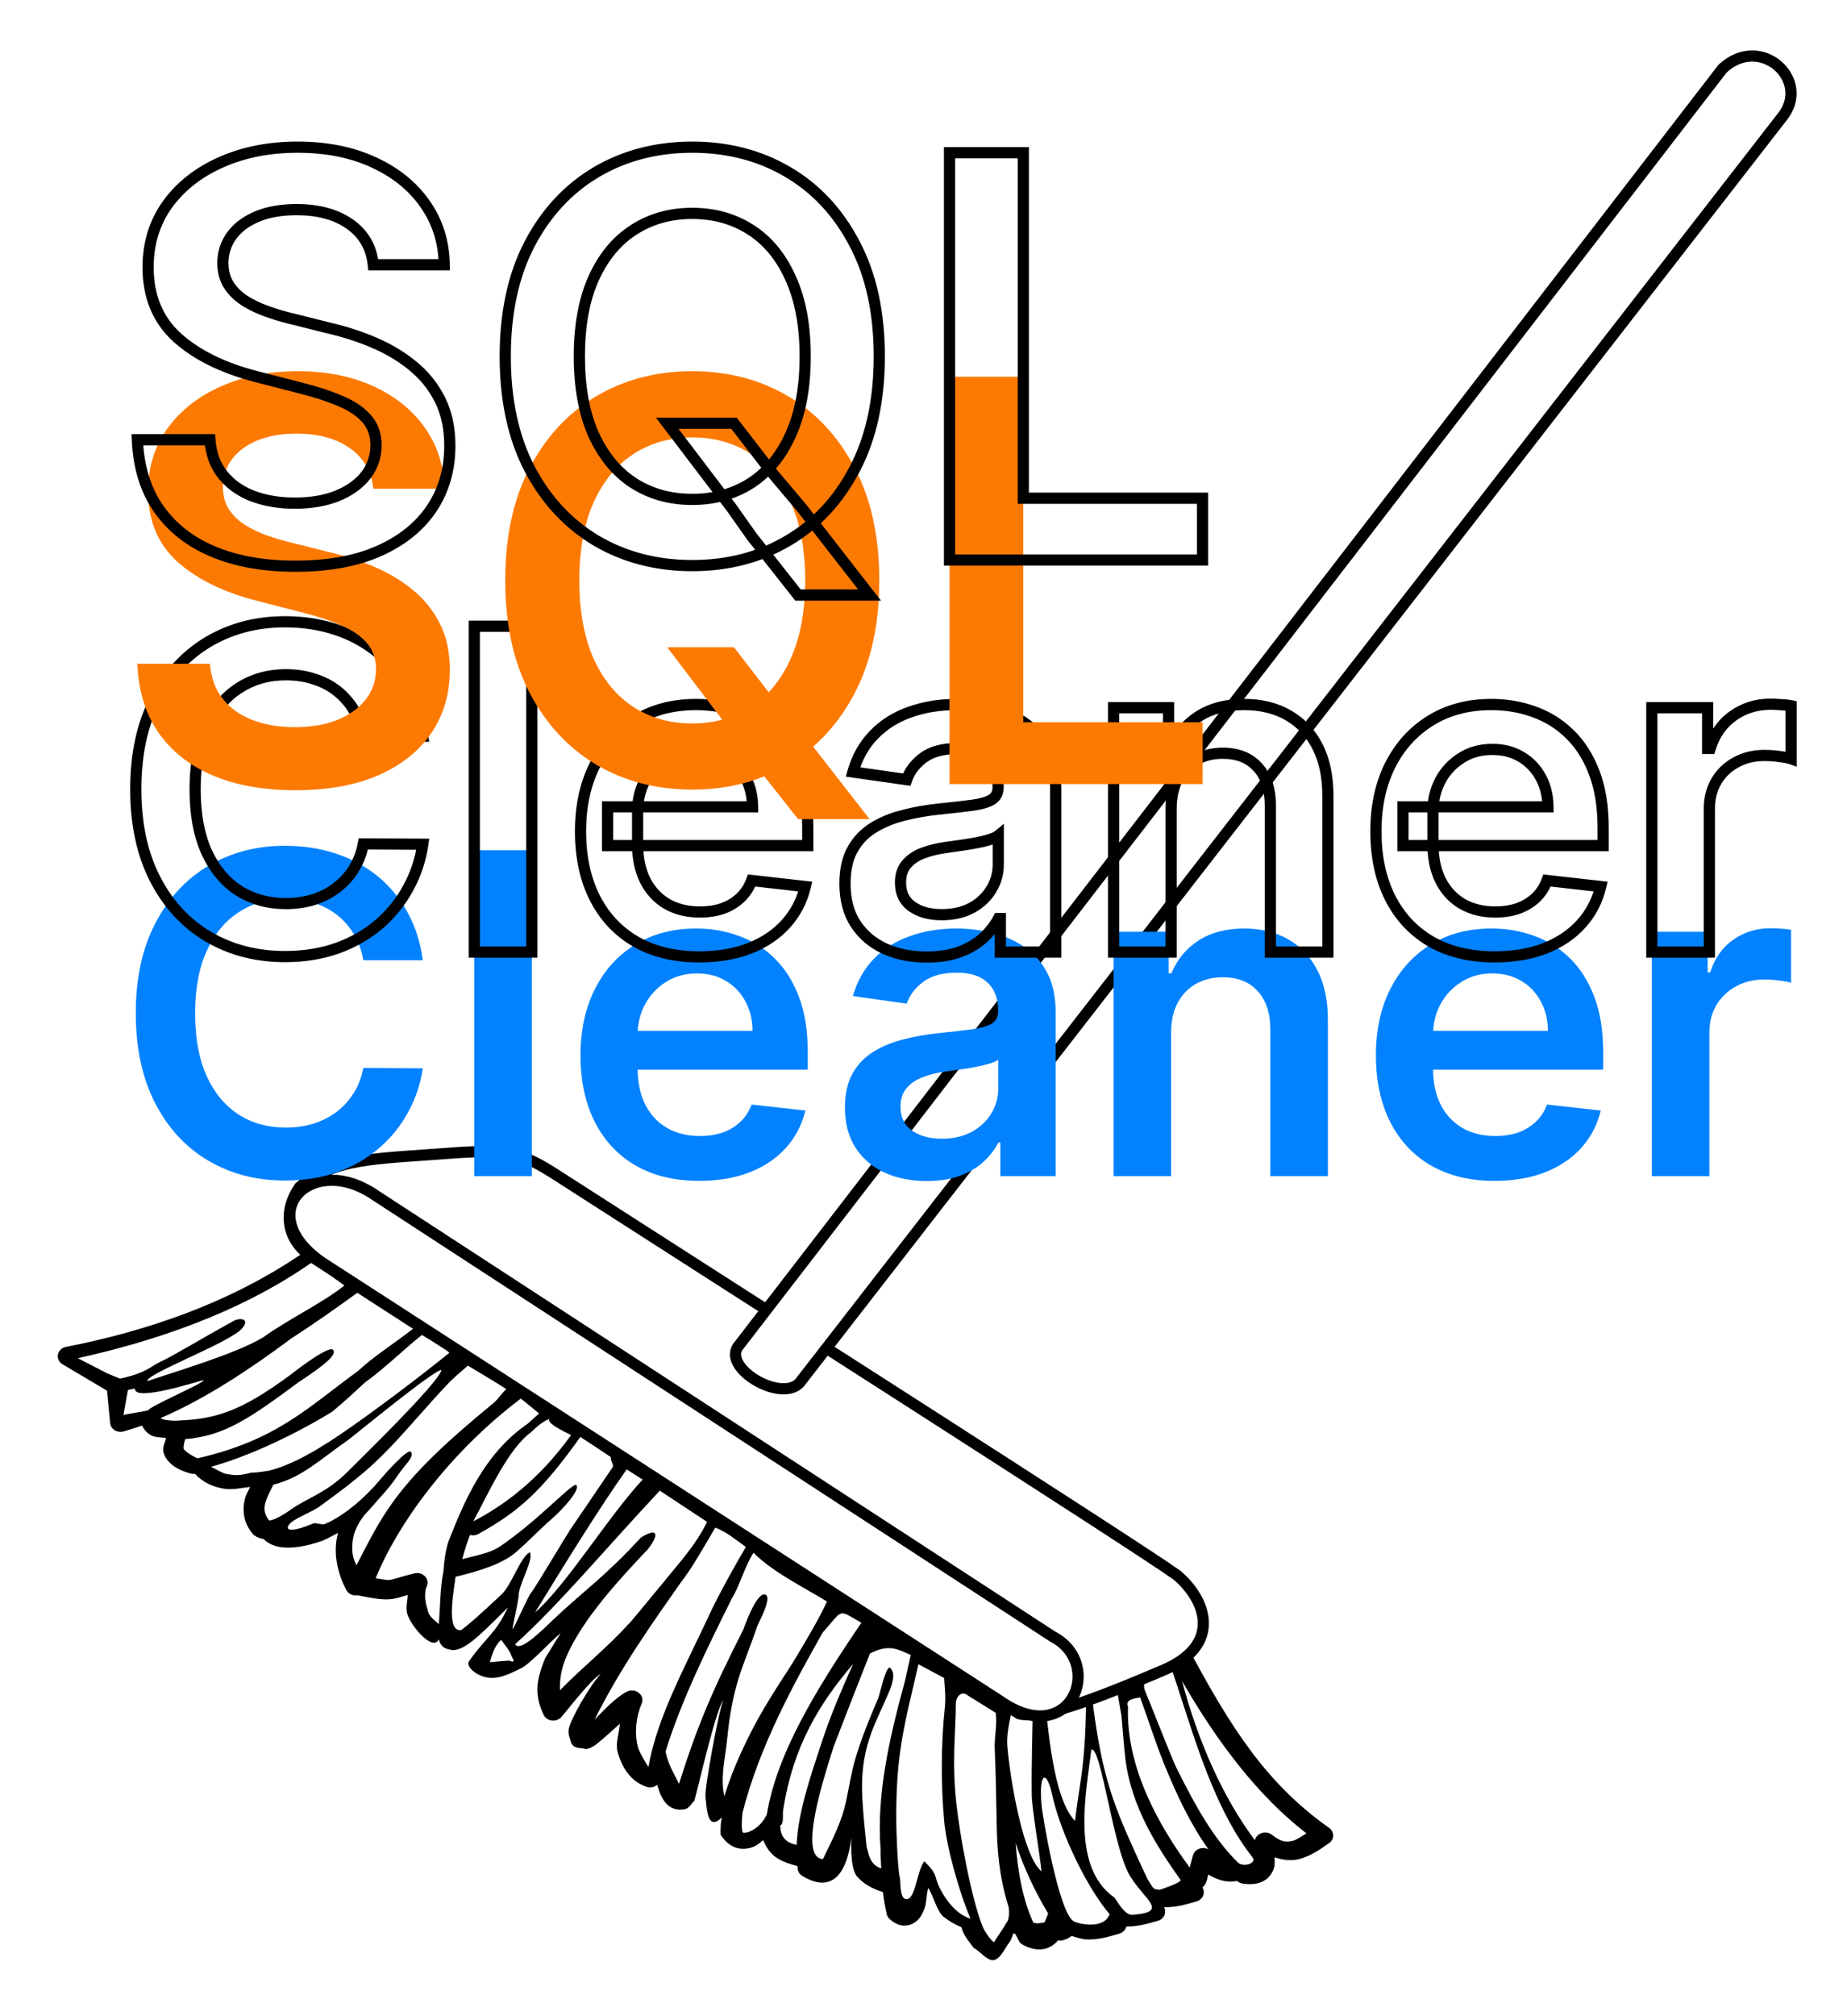 <svg width="33" height="36" viewBox="0 0 33 36" fill="none" xmlns="http://www.w3.org/2000/svg">
<path fill-rule="evenodd" clip-rule="evenodd" d="M5.482 22.406C4.177 23.362 2.652 23.816 1.113 24.239L2.049 24.728L2.094 25.379L2.629 25.338L3.164 25.583L3.075 25.949L3.699 26.316C4.011 26.515 4.39 26.41 4.702 26.397C4.401 27.258 4.694 27.112 4.769 27.334C5.209 27.567 5.718 27.404 6.218 27.151C6.095 27.758 6.155 28.098 6.329 28.271C6.854 28.38 7.17 28.337 7.399 28.23C7.367 28.637 7.42 28.988 7.8 29.126C8.12 29.281 8.118 29.24 8.268 29.208L9.138 28.495C8.989 28.826 9.444 28.41 8.558 29.656C8.681 29.721 8.605 29.908 9.049 29.778L10.252 28.882C9.951 29.389 9.762 29.97 9.873 30.531C10.26 30.111 10.646 29.671 11.032 29.513C10.802 29.911 10.572 30.502 10.341 31C10.437 31.113 10.904 30.682 11.277 30.389C11.206 30.913 11.163 31.422 11.5 31.733C11.748 31.715 11.75 31.472 11.768 31.244C11.836 31.565 11.957 31.941 12.191 32.16C12.424 30.902 13.061 29.859 13.551 28.719C13.134 29.968 12.575 31.25 12.838 32.343L13.15 32.099C12.8 33.056 13.322 32.899 13.685 32.771C14.136 33.181 14.54 33.288 14.933 33.321L15.245 32.425C15.275 33.185 15.483 33.593 15.869 33.647C15.955 34.094 16.081 34.216 16.226 34.176C16.456 34.147 16.468 33.716 16.538 33.443C16.917 34.313 17.111 34.17 17.385 34.461C17.512 34.618 17.605 34.963 17.786 34.828L18.165 34.237C18.391 34.702 18.66 34.659 18.945 34.421C18.698 33.958 18.288 33.128 18.147 32.572C17.961 31.836 17.849 31.345 17.92 30.552L5.482 22.406Z" fill="white" stroke="white" stroke-width="0.378"/>
<path fill-rule="evenodd" clip-rule="evenodd" d="M17.92 30.592C18.982 30.535 20.045 30.229 21.107 29.737C21.824 30.819 22.455 31.949 23.626 32.771L23.091 33.016L22.579 32.914C22.568 33.197 22.749 33.641 22.066 33.362L21.509 33.199L21.263 33.789L20.639 33.871C20.757 34.128 20.642 34.172 20.528 34.217C20.262 34.391 20.097 34.331 19.948 34.237C19.851 34.508 19.439 34.492 18.99 34.441C18.664 33.884 18.274 33.126 18.082 32.414C17.931 31.851 17.945 31.386 17.92 30.592Z" fill="white" stroke="white" stroke-width="0.2"/>
<path fill-rule="evenodd" clip-rule="evenodd" d="M5.722 22.195C5.683 22.196 5.644 22.209 5.613 22.231C4.188 23.267 2.564 23.779 1.18 24.049C1.017 24.08 0.978 24.277 1.118 24.36L1.912 24.831L1.968 25.41C1.978 25.518 2.094 25.59 2.207 25.559C2.316 25.529 2.426 25.493 2.536 25.454C2.573 25.523 2.625 25.59 2.708 25.632C2.776 25.667 2.881 25.665 2.969 25.676C2.945 25.766 2.894 25.85 2.925 25.947C2.981 26.119 3.157 26.244 3.403 26.31C3.43 26.317 3.458 26.319 3.485 26.315C3.615 26.464 3.807 26.552 4.01 26.583C4.155 26.605 4.314 26.567 4.47 26.55C4.436 26.623 4.398 26.677 4.376 26.762C4.327 26.952 4.344 27.188 4.516 27.388C4.525 27.399 4.536 27.409 4.548 27.417C4.597 27.452 4.654 27.47 4.711 27.48C4.812 27.589 4.971 27.631 5.126 27.633C5.31 27.636 5.515 27.595 5.732 27.521C5.833 27.486 5.936 27.421 6.04 27.372C5.942 27.716 6.029 28.09 6.188 28.392C6.225 28.46 6.307 28.499 6.389 28.485H6.39C6.699 28.547 6.853 28.57 7.006 28.551C7.092 28.54 7.197 28.505 7.284 28.479C7.281 28.602 7.238 28.719 7.286 28.845C7.373 29.071 7.74 29.489 7.84 29.271C7.891 29.462 8.02 29.44 8.084 29.465C8.201 29.46 8.287 29.41 8.384 29.342C8.545 29.23 8.791 28.985 9.073 28.702C8.854 29.175 8.7 29.21 8.382 29.659C8.324 29.742 8.455 29.854 8.55 29.901C8.812 30.032 9.04 29.922 9.317 29.784C9.473 29.707 9.857 29.287 10.016 29.161C10.009 29.177 9.749 29.589 9.742 29.605C9.581 29.991 9.543 30.259 9.713 30.619C9.768 30.736 9.939 30.758 10.028 30.66C10.116 30.563 10.557 29.986 10.735 29.886C10.533 30.102 10.192 30.699 10.162 30.873C10.141 30.961 10.191 31.052 10.203 31.115C10.259 31.237 10.373 31.199 10.47 31.231C10.555 31.216 10.603 31.182 10.653 31.146C10.802 31.028 10.951 30.887 11.075 30.778C11.062 30.947 10.995 31.129 11.034 31.276C11.11 31.566 11.277 31.815 11.553 31.904C11.618 31.925 11.691 31.911 11.742 31.868C11.762 31.929 11.78 31.997 11.804 32.047C11.848 32.137 11.893 32.217 11.995 32.274C12.046 32.302 12.117 32.318 12.182 32.31C12.315 32.317 12.344 32.201 12.406 32.155C12.462 31.969 12.779 30.559 12.922 30.356C12.834 30.575 12.586 31.936 12.605 32.084C12.63 32.286 12.631 32.712 12.901 32.449C12.875 32.508 12.87 32.711 12.876 32.761C12.947 32.869 13.033 32.951 13.145 32.99C13.258 33.028 13.376 33.01 13.465 32.974C13.539 32.944 13.578 32.899 13.636 32.856C13.691 32.99 13.77 33.104 13.882 33.175C13.997 33.248 14.122 33.288 14.248 33.319C14.25 33.337 14.25 33.356 14.252 33.374C14.259 33.423 14.289 33.467 14.333 33.494C14.733 33.741 15.106 33.655 15.211 32.813C15.198 33.165 15.227 33.409 15.319 33.513C15.425 33.631 15.578 33.723 15.775 33.784C15.792 33.92 15.814 34.053 15.844 34.179C15.851 34.212 15.868 34.241 15.894 34.264C15.947 34.313 16.005 34.353 16.081 34.373C16.157 34.393 16.251 34.38 16.314 34.344C16.44 34.274 16.476 34.176 16.517 34.081C16.554 33.995 16.554 33.795 16.585 33.712C16.671 33.836 16.743 34.137 16.861 34.227C16.96 34.303 17.067 34.365 17.179 34.412C17.216 34.567 17.319 34.671 17.397 34.781C17.517 34.842 17.636 35.016 17.755 34.999C17.873 34.981 17.966 34.769 18.023 34.697C18.072 34.637 18.081 34.58 18.108 34.517C18.12 34.526 18.134 34.531 18.146 34.54C18.166 34.579 18.184 34.621 18.206 34.659C18.223 34.688 18.248 34.712 18.279 34.727C18.399 34.789 18.518 34.821 18.637 34.803C18.755 34.785 18.848 34.715 18.905 34.644C18.974 34.666 19.027 34.625 19.061 34.62C19.073 34.617 19.14 34.571 19.151 34.566C19.223 34.599 19.305 34.609 19.375 34.628C19.601 34.645 19.808 34.582 19.999 34.526C20.062 34.507 20.11 34.459 20.124 34.398C20.327 34.402 20.515 34.347 20.689 34.296C20.799 34.264 20.851 34.147 20.797 34.053C21.006 34.06 21.2 34.003 21.379 33.95C21.491 33.917 21.542 33.797 21.484 33.703C21.497 33.687 21.516 33.672 21.526 33.656C21.567 33.592 21.569 33.535 21.589 33.47C21.719 33.549 21.857 33.599 21.992 33.597C22.03 33.596 22.066 33.59 22.103 33.586L22.107 33.589C22.134 33.611 22.166 33.626 22.202 33.632C22.337 33.652 22.461 33.645 22.566 33.592C22.671 33.539 22.733 33.444 22.76 33.358C22.783 33.287 22.771 33.231 22.773 33.163C22.92 33.211 23.066 33.23 23.197 33.198C23.416 33.145 23.588 33.02 23.747 32.909C23.844 32.84 23.844 32.706 23.747 32.638C22.645 31.856 22.005 30.891 21.198 29.365C21.177 29.326 21.14 29.295 21.095 29.28C20.2 28.844 18.027 29.31 17.76 30.19C15.72 28.63 13.387 27.227 11.391 25.943L11.393 25.94L10.121 25.082L10.039 25.111C10.036 25.108 10.033 25.105 10.03 25.102L9.428 24.613C9.395 24.586 9.353 24.571 9.309 24.57H9.306L8.547 24.086C8.535 24.05 8.51 24.019 8.476 23.998L7.75 23.532V23.531C7.738 23.517 7.724 23.505 7.709 23.495L6.512 22.717C6.504 22.712 6.495 22.708 6.487 22.704C6.476 22.688 6.462 22.674 6.446 22.663L5.845 22.23C5.81 22.206 5.766 22.193 5.722 22.195ZM5.577 22.537L6.154 22.953C5.754 23.27 5.166 23.546 4.704 23.877C4.232 24.167 3.125 24.493 2.638 24.659C2.565 24.567 3.81 24.081 4.18 23.831C4.344 23.745 4.478 23.555 4.289 23.553C4.253 23.552 4.188 23.578 4.188 23.578C3.554 23.927 3.05 24.235 2.876 24.31C2.702 24.386 2.635 24.51 2.145 24.616L1.922 24.525L1.39 24.251C2.684 23.965 4.252 23.466 5.577 22.537ZM6.405 23.069L7.388 23.72C7.031 23.997 6.668 24.224 6.399 24.478C5.486 25.142 4.942 25.714 3.532 26.038C3.426 26 3.292 25.9 3.283 25.87C3.274 25.843 3.286 25.765 3.31 25.696C4.017 25.64 4.482 25.309 5.332 24.682C5.474 24.581 6.114 24.189 5.934 24.091C5.792 24.072 5.208 24.533 5.176 24.558C4.295 25.206 3.844 25.338 3.189 25.364C3.176 25.364 3.162 25.366 3.149 25.368C3.002 25.368 2.918 25.348 2.89 25.333C2.879 25.328 2.875 25.324 2.87 25.32C3.663 24.981 4.468 24.447 5.202 23.9C5.582 23.655 5.974 23.381 6.405 23.069ZM7.539 23.836L7.956 24.081L8.029 24.155C7.496 24.584 6.844 25.078 6.275 25.478C5.723 25.866 5.229 26.157 4.8 26.261C4.787 26.261 4.62 26.294 4.485 26.296C4.251 26.354 4.21 26.343 4.038 26.317C3.98 26.308 3.813 26.208 3.77 26.191C4.649 25.944 5.548 25.448 5.94 25.203C6.14 25.037 6.329 24.863 6.521 24.685C6.908 24.403 7.204 24.101 7.539 23.836ZM8.36 24.384L9.052 24.799C8.982 24.857 8.891 24.99 8.821 25.049C8.071 25.667 7.38 26.273 6.926 26.955C6.73 27.243 6.528 27.635 6.37 27.949C6.261 27.755 6.29 27.546 6.321 27.41C6.343 27.315 6.44 27.118 6.56 26.998C6.62 26.938 6.724 26.811 6.774 26.757C6.936 26.581 7.024 26.467 7.104 26.346C7.222 26.166 7.42 26.003 7.338 25.92C7.275 25.877 6.921 26.264 6.787 26.426C6.542 26.723 6.139 27.077 5.797 27.214C5.758 27.229 5.64 27.187 5.602 27.2C5.587 27.205 5.202 27.376 5.143 27.289C5.126 27.155 5.481 27.048 5.697 26.909C5.977 26.698 6.139 26.595 6.512 26.28C7.038 25.834 7.505 25.227 8.042 24.667C8.156 24.558 8.258 24.472 8.36 24.384ZM2.409 24.792C2.391 25.049 3.613 24.635 3.636 24.645C3.661 24.69 2.648 25.12 2.654 25.18C2.608 25.197 2.251 25.25 2.206 25.265L2.285 24.819C2.333 24.809 2.368 24.801 2.409 24.792ZM9.306 24.972L9.633 25.238C9.563 25.297 9.499 25.358 9.432 25.418C8.649 25.953 8.297 26.808 8.024 27.493C7.963 27.647 7.933 27.9 7.922 28.063C7.866 28.321 7.864 28.703 7.841 29.001C7.806 28.956 7.649 28.871 7.638 28.732C7.579 28.577 7.589 28.396 7.622 28.331C7.688 28.199 7.556 28.055 7.403 28.093C7.141 28.158 7.034 28.202 6.955 28.212C6.916 28.216 6.785 28.19 6.712 28.181C7.101 27.219 8.021 25.942 9.306 24.972ZM9.816 25.335C9.745 25.421 10.207 25.619 10.203 25.624C9.617 26.442 8.976 26.895 8.456 27.164C8.701 26.711 9.023 25.991 9.402 25.642C9.556 25.525 9.632 25.41 9.816 25.335ZM7.888 24.463C7.836 24.695 6.388 26.099 6.196 26.292C5.842 26.65 5.463 26.761 5.198 26.953C5.065 27.049 4.948 27.112 4.871 27.136C4.815 27.154 4.812 27.148 4.803 27.144C4.729 27.043 4.71 26.954 4.739 26.84C4.766 26.737 4.826 26.624 4.885 26.51C5.397 26.377 5.684 26.087 6.236 25.699C6.317 25.642 7.773 24.441 7.888 24.463ZM10.371 25.652L10.916 26.018C10.894 26.061 10.971 26.152 10.948 26.195L10.18 27.325C10.117 27.417 9.561 28.356 9.488 28.44C9.434 28.502 9.197 29.052 9.159 29.086C9.137 29.107 9.274 28.573 9.27 28.442C9.312 28.208 9.542 27.828 9.464 27.716C9.292 27.811 9.141 28.302 8.959 28.471C8.553 28.848 8.411 28.979 8.238 29.106C7.948 29.151 8.126 28.314 8.139 28.154C8.535 28.06 8.973 27.927 9.211 27.721C9.476 27.491 9.57 27.374 9.906 27.077C10.028 26.968 10.393 26.588 10.29 26.511C10.241 26.51 10.039 26.698 9.803 26.911C9.521 27.168 9.205 27.428 8.944 27.605C8.776 27.718 8.634 27.745 8.259 27.839C8.299 27.687 8.345 27.544 8.397 27.407C8.448 27.421 8.503 27.415 8.549 27.389C9.27 26.987 9.667 26.637 10.36 25.67C10.364 25.664 10.368 25.658 10.371 25.652ZM11.197 26.237L11.482 26.419L11.481 26.42C10.881 27.059 10.12 28.305 9.56 28.791C10.079 27.945 10.713 26.917 11.197 26.237ZM11.786 26.615L12.633 27.173C12.43 27.595 12.119 27.92 11.842 28.268C11.695 28.441 11.416 28.787 11.267 28.96C10.797 29.47 10.431 29.745 10.005 30.18C9.998 30 10.024 29.809 10.113 29.596C10.254 29.258 10.502 28.896 10.775 28.558C11.047 28.221 11.344 27.907 11.581 27.656C11.803 27.362 11.721 27.285 11.451 27.453C10.805 28.156 10.457 28.38 9.898 28.907C9.685 29.108 9.295 29.508 9.203 29.359C9.973 28.668 10.84 27.628 11.764 26.643C11.772 26.634 11.78 26.625 11.786 26.615ZM13.326 27.622C13.144 27.93 12.879 28.403 12.708 28.758C12.236 29.778 11.746 30.642 11.585 31.551C11.547 31.492 11.419 31.282 11.397 31.196C11.34 30.978 11.349 30.694 11.465 30.417C11.529 30.265 11.348 30.125 11.195 30.208C10.973 30.328 10.788 30.542 10.623 30.705C11.084 29.783 11.64 29.002 12.169 28.249C12.371 27.992 12.619 27.547 12.78 27.276C12.987 27.355 13.151 27.497 13.326 27.622ZM14.775 28.596C14.625 28.924 14.396 29.303 14.153 29.706C13.985 29.967 13.813 30.229 13.653 30.499C13.37 30.978 13.085 31.588 12.942 32.074C12.866 31.725 12.958 31.398 12.992 31.051C13.092 30.052 13.276 29.78 13.525 29.05C13.555 28.962 13.809 28.517 13.671 28.472C13.513 28.419 13.281 29.096 13.28 29.098C12.734 30.172 12.463 30.802 12.131 31.852C12.08 31.732 11.939 31.527 11.892 31.272C12.17 30.367 12.649 29.398 13.078 28.538C13.225 28.292 13.303 27.974 13.463 27.725C13.828 28.086 14.331 28.322 14.775 28.596ZM15.39 28.975C14.574 30.176 13.881 31.309 13.701 32.397C13.575 32.668 13.326 32.745 13.272 32.721C13.248 32.689 13.248 32.514 13.267 32.364C13.567 31.186 14.177 30.072 14.7 29.148C15.072 28.736 14.953 28.723 15.39 28.975ZM16.273 29.55C16.241 29.69 16.207 29.848 16.173 29.998C15.868 31.11 15.662 32.075 15.733 33.017C15.732 33.135 15.739 33.248 15.745 33.362C15.542 33.294 15.526 33.12 15.483 32.973C15.455 32.708 15.426 32.43 15.408 32.128C15.355 31.21 15.635 30.797 15.865 30.254C15.916 30.139 16.031 29.871 15.895 29.774C15.82 29.777 15.72 30.248 15.694 30.313C15.235 31.389 15.237 31.572 15.123 32.133C15.042 32.528 14.88 32.826 14.704 33.194C14.258 33.175 14.704 31.788 14.893 31.19C15.109 30.631 15.331 30.058 15.543 29.525C15.882 29.349 16.038 29.448 16.273 29.55ZM20.848 29.557C21.244 30.654 21.599 32.186 22.387 33.174C22.448 33.268 22.21 33.356 22.108 33.247C21.679 32.819 21.364 32.261 21.014 31.555C20.942 31.41 20.641 30.635 20.456 30.184C20.372 29.98 20.639 29.713 20.848 29.557ZM9.146 29.586C9.234 29.727 9.09 29.643 9.102 29.65C9.086 29.649 8.77 29.677 8.752 29.68C8.757 29.672 8.819 29.38 8.957 29.281C9.014 29.371 9.115 29.472 9.146 29.586ZM19.925 29.935C19.96 30.227 19.994 30.377 20.038 30.641C20.058 30.858 20.081 31.194 20.108 31.412C20.216 32.271 20.67 32.971 21.096 33.572C21.082 33.623 20.727 33.743 20.72 33.743C20.599 33.733 20.613 33.73 20.506 33.557C20.496 33.541 20.335 33.196 20.271 33.053C19.847 32.122 19.662 31.585 19.499 30.201C19.494 30.158 19.565 30.087 19.529 30.059L19.5 30.037C19.479 29.48 19.465 29.578 19.925 29.935ZM15.243 29.709C15.034 30.174 14.841 30.629 14.695 31.067C14.487 31.698 14.255 32.366 14.233 32.942C14.178 32.928 14.126 32.913 14.094 32.893C13.999 32.833 13.945 32.766 13.94 32.593C14.009 32.573 13.981 32.397 13.991 32.331C14.169 31.175 14.636 30.425 15.243 29.709ZM16.41 29.716L16.869 29.961C16.878 30.12 16.901 30.289 16.883 30.466C16.808 31.187 16.812 31.863 16.869 32.509C16.911 32.987 17.142 33.8 17.34 34.258C17.004 34.163 16.77 33.715 16.73 33.559C16.692 33.419 16.664 33.392 16.515 33.233C16.383 33.397 16.357 33.927 16.19 33.911C16.068 33.899 16.095 33.595 16.078 33.532C16.036 33.364 16.015 32.669 16.014 32.577C15.999 31.326 16.155 30.82 16.41 29.716ZM19.407 30.262C19.4 30.739 19.392 31.194 19.318 31.729C19.31 31.788 19.207 32.455 19.209 32.514C18.852 32.155 18.752 31.087 18.688 30.538C19.208 30.207 18.97 29.929 19.407 30.262ZM18.12 30.179L18.453 30.438C18.447 30.946 18.427 31.498 18.434 32.049C18.437 32.299 18.588 33.171 18.608 33.414C18.279 33.141 18.053 31.796 17.999 31.198C17.967 30.847 18.127 30.485 18.12 30.179ZM21.119 30.014C21.741 31.095 22.476 32.069 23.341 32.735C23.259 32.785 23.168 32.851 23.101 32.867C22.983 32.896 22.89 32.892 22.726 32.761C22.617 32.676 22.449 32.73 22.421 32.858C21.857 32.107 21.408 31.104 21.119 30.014ZM17.276 30.263L17.791 30.584C17.819 30.818 17.763 31.017 17.773 31.234C17.789 31.577 17.8 32.089 17.805 32.442C17.813 33.069 17.852 33.488 18.012 34.024C18.019 34.013 18.061 34.255 17.974 34.342C17.939 34.425 17.793 34.609 17.765 34.675C17.741 34.696 17.598 34.501 17.559 34.407C17.353 33.901 17.142 32.733 17.084 32.175C17.007 31.435 17.072 31.021 17.078 30.401C17.079 30.316 17.171 30.182 17.276 30.263ZM20.37 30.307C20.506 30.675 20.644 31.114 20.797 31.492C21.022 32.045 21.274 32.58 21.592 33.021C21.485 32.963 21.348 33.015 21.316 33.124C21.294 33.203 21.274 33.28 21.256 33.345C20.73 32.631 20.114 31.579 20.154 30.469C20.101 30.345 20.268 30.326 20.37 30.307ZM19.499 31.239C19.677 31.183 19.883 32.99 20.189 33.495C20.448 33.922 20.889 34.137 20.256 34.187C20.084 34.229 19.928 33.87 19.898 33.872C19.122 33.318 19.414 31.961 19.499 31.239ZM18.809 32.09C18.959 32.736 19.405 33.682 19.825 34.179C19.72 34.461 19.264 34.349 19.189 34.309C18.91 34.163 18.612 32.331 18.61 32.233C18.556 31.646 18.701 31.565 18.809 32.09ZM18.145 32.909C18.295 33.352 18.485 33.765 18.728 34.167C18.705 34.224 18.683 34.277 18.664 34.323C18.611 34.335 18.562 34.343 18.525 34.341C18.503 34.339 18.483 34.335 18.464 34.331C18.282 33.943 18.187 33.449 18.145 32.909Z" fill="black"/>
<path fill-rule="evenodd" clip-rule="evenodd" d="M5.353 21.196C5.987 20.67 6.701 20.694 8.019 20.592C9.105 20.508 9.348 20.599 9.955 20.989C12.897 22.881 20.341 27.629 21.031 28.127C21.545 28.563 21.851 29.368 20.78 29.824C19.355 30.43 18.589 30.693 18.209 30.6L5.604 22.461C5.133 22.173 5.034 21.655 5.353 21.196Z" fill="white" stroke="black" stroke-width="0.2"/>
<path fill-rule="evenodd" clip-rule="evenodd" d="M5.761 22.548L17.864 30.37C19.13 31.258 19.75 29.707 18.805 29.22L6.702 21.34C5.556 20.555 4.476 21.672 5.761 22.548Z" fill="white" stroke="black" stroke-width="0.2"/>
<path fill-rule="evenodd" clip-rule="evenodd" d="M13.218 24.003L30.777 1.225C31.459 0.592 32.369 1.43 31.843 2.087L14.284 24.693C13.941 25.055 12.845 24.394 13.218 24.003Z" fill="white" stroke="black" stroke-width="0.2"/>
<g filter="url(#filter0_i_101_28)">
<path d="M7.554 13.145H6.491C6.461 12.971 6.405 12.816 6.324 12.682C6.242 12.546 6.141 12.43 6.02 12.335C5.899 12.241 5.76 12.169 5.605 12.122C5.452 12.073 5.286 12.048 5.108 12.048C4.792 12.048 4.511 12.128 4.267 12.287C4.023 12.444 3.831 12.675 3.693 12.98C3.555 13.283 3.486 13.653 3.486 14.091C3.486 14.536 3.555 14.911 3.693 15.216C3.833 15.519 4.025 15.748 4.267 15.903C4.511 16.057 4.791 16.134 5.105 16.134C5.279 16.134 5.442 16.111 5.594 16.065C5.747 16.018 5.884 15.949 6.006 15.858C6.129 15.767 6.232 15.655 6.315 15.523C6.401 15.39 6.459 15.239 6.491 15.068L7.554 15.074C7.514 15.35 7.428 15.61 7.295 15.852C7.165 16.095 6.993 16.309 6.781 16.494C6.569 16.678 6.321 16.822 6.037 16.926C5.753 17.028 5.438 17.079 5.091 17.079C4.58 17.079 4.123 16.961 3.722 16.724C3.32 16.488 3.004 16.146 2.773 15.699C2.542 15.252 2.426 14.716 2.426 14.091C2.426 13.464 2.543 12.928 2.776 12.483C3.009 12.036 3.326 11.694 3.727 11.457C4.129 11.221 4.583 11.102 5.091 11.102C5.415 11.102 5.716 11.148 5.994 11.239C6.273 11.329 6.521 11.463 6.739 11.639C6.956 11.813 7.135 12.027 7.276 12.281C7.418 12.533 7.51 12.821 7.554 13.145ZM9.502 11.182V17H8.474V11.182H9.502ZM12.492 17.085C12.054 17.085 11.676 16.994 11.358 16.812C11.042 16.629 10.798 16.369 10.628 16.034C10.457 15.697 10.372 15.3 10.372 14.844C10.372 14.395 10.457 14.001 10.628 13.662C10.8 13.321 11.041 13.056 11.349 12.867C11.658 12.675 12.021 12.579 12.438 12.579C12.706 12.579 12.96 12.623 13.199 12.71C13.439 12.796 13.652 12.928 13.835 13.108C14.021 13.288 14.167 13.517 14.273 13.796C14.379 14.072 14.432 14.402 14.432 14.784V15.099H10.855V14.406H13.446C13.444 14.209 13.402 14.034 13.318 13.881C13.235 13.725 13.118 13.603 12.969 13.514C12.821 13.425 12.649 13.381 12.452 13.381C12.242 13.381 12.057 13.432 11.898 13.534C11.739 13.634 11.615 13.767 11.526 13.932C11.438 14.095 11.394 14.274 11.392 14.469V15.074C11.392 15.328 11.438 15.546 11.531 15.727C11.624 15.907 11.754 16.046 11.921 16.142C12.087 16.237 12.282 16.284 12.506 16.284C12.655 16.284 12.791 16.263 12.912 16.222C13.033 16.178 13.138 16.115 13.227 16.031C13.316 15.948 13.383 15.845 13.429 15.722L14.389 15.829C14.329 16.083 14.213 16.305 14.043 16.494C13.874 16.682 13.658 16.828 13.395 16.932C13.132 17.034 12.831 17.085 12.492 17.085ZM16.558 17.088C16.281 17.088 16.032 17.039 15.81 16.94C15.591 16.84 15.416 16.692 15.288 16.497C15.161 16.302 15.097 16.062 15.097 15.776C15.097 15.529 15.143 15.326 15.234 15.165C15.325 15.004 15.449 14.875 15.606 14.778C15.763 14.682 15.94 14.609 16.137 14.56C16.336 14.508 16.541 14.472 16.754 14.449C17.009 14.422 17.217 14.399 17.376 14.378C17.535 14.355 17.65 14.321 17.722 14.276C17.796 14.228 17.833 14.155 17.833 14.057V14.04C17.833 13.826 17.77 13.66 17.643 13.543C17.516 13.425 17.333 13.367 17.095 13.367C16.843 13.367 16.643 13.421 16.495 13.531C16.349 13.641 16.251 13.771 16.2 13.921L15.239 13.784C15.315 13.519 15.44 13.297 15.614 13.119C15.789 12.939 16.002 12.805 16.254 12.716C16.505 12.625 16.784 12.579 17.089 12.579C17.299 12.579 17.508 12.604 17.717 12.653C17.925 12.703 18.115 12.784 18.288 12.898C18.46 13.009 18.598 13.162 18.702 13.355C18.808 13.548 18.861 13.79 18.861 14.079V17H17.873V16.401H17.839C17.776 16.522 17.688 16.635 17.575 16.741C17.463 16.846 17.322 16.93 17.151 16.994C16.983 17.057 16.785 17.088 16.558 17.088ZM16.825 16.332C17.031 16.332 17.21 16.292 17.361 16.21C17.513 16.127 17.63 16.017 17.711 15.881C17.794 15.744 17.836 15.596 17.836 15.435V14.921C17.804 14.947 17.749 14.972 17.671 14.994C17.595 15.017 17.51 15.037 17.416 15.054C17.321 15.071 17.227 15.086 17.134 15.099C17.041 15.113 16.961 15.124 16.893 15.133C16.739 15.154 16.602 15.188 16.481 15.236C16.36 15.283 16.264 15.349 16.194 15.435C16.124 15.518 16.089 15.626 16.089 15.758C16.089 15.948 16.158 16.091 16.296 16.188C16.434 16.284 16.611 16.332 16.825 16.332ZM20.924 14.443V17H19.896V12.636H20.879V13.378H20.93C21.03 13.133 21.19 12.939 21.41 12.796C21.631 12.652 21.905 12.579 22.231 12.579C22.532 12.579 22.794 12.644 23.018 12.773C23.243 12.902 23.417 13.088 23.541 13.332C23.666 13.577 23.727 13.873 23.725 14.222V17H22.697V14.381C22.697 14.089 22.621 13.861 22.47 13.696C22.32 13.531 22.113 13.449 21.847 13.449C21.667 13.449 21.507 13.489 21.367 13.568C21.229 13.646 21.12 13.758 21.041 13.906C20.963 14.054 20.924 14.233 20.924 14.443ZM26.702 17.085C26.265 17.085 25.887 16.994 25.569 16.812C25.253 16.629 25.009 16.369 24.839 16.034C24.668 15.697 24.583 15.3 24.583 14.844C24.583 14.395 24.668 14.001 24.839 13.662C25.011 13.321 25.252 13.056 25.56 12.867C25.869 12.675 26.232 12.579 26.648 12.579C26.917 12.579 27.171 12.623 27.41 12.71C27.65 12.796 27.863 12.928 28.046 13.108C28.232 13.288 28.378 13.517 28.484 13.796C28.59 14.072 28.643 14.402 28.643 14.784V15.099H25.066V14.406H27.657C27.655 14.209 27.613 14.034 27.529 13.881C27.446 13.725 27.329 13.603 27.18 13.514C27.032 13.425 26.86 13.381 26.663 13.381C26.452 13.381 26.268 13.432 26.109 13.534C25.95 13.634 25.826 13.767 25.736 13.932C25.649 14.095 25.605 14.274 25.603 14.469V15.074C25.603 15.328 25.649 15.546 25.742 15.727C25.835 15.907 25.965 16.046 26.131 16.142C26.298 16.237 26.493 16.284 26.717 16.284C26.866 16.284 27.002 16.263 27.123 16.222C27.244 16.178 27.349 16.115 27.438 16.031C27.527 15.948 27.595 15.845 27.64 15.722L28.6 15.829C28.54 16.083 28.424 16.305 28.254 16.494C28.085 16.682 27.869 16.828 27.606 16.932C27.343 17.034 27.041 17.085 26.702 17.085ZM29.513 17V12.636H30.51V13.364H30.555C30.635 13.112 30.771 12.918 30.965 12.781C31.16 12.643 31.382 12.574 31.632 12.574C31.689 12.574 31.752 12.577 31.822 12.582C31.894 12.586 31.954 12.593 32.001 12.602V13.548C31.958 13.533 31.889 13.52 31.794 13.508C31.701 13.495 31.611 13.489 31.524 13.489C31.337 13.489 31.168 13.529 31.018 13.611C30.871 13.69 30.754 13.801 30.669 13.943C30.584 14.085 30.541 14.249 30.541 14.435V17H29.513Z" fill="#0282FF"/>
</g>
<path d="M7.554 13.145V13.245H7.668L7.653 13.132L7.554 13.145ZM6.491 13.145L6.393 13.162L6.407 13.245H6.491V13.145ZM6.324 12.682L6.238 12.733L6.238 12.734L6.324 12.682ZM6.02 12.335L6.081 12.256L6.081 12.256L6.02 12.335ZM5.605 12.122L5.575 12.217L5.576 12.218L5.605 12.122ZM4.267 12.287L4.321 12.371L4.322 12.371L4.267 12.287ZM3.693 12.98L3.784 13.022L3.784 13.021L3.693 12.98ZM3.693 15.216L3.602 15.257L3.602 15.258L3.693 15.216ZM4.267 15.903L4.213 15.988L4.214 15.988L4.267 15.903ZM5.594 16.065L5.622 16.161L5.623 16.161L5.594 16.065ZM6.006 15.858L5.946 15.777L5.946 15.778L6.006 15.858ZM6.315 15.523L6.231 15.469L6.231 15.47L6.315 15.523ZM6.491 15.068L6.492 14.968L6.409 14.968L6.393 15.05L6.491 15.068ZM7.554 15.074L7.653 15.088L7.669 14.975L7.555 14.974L7.554 15.074ZM7.295 15.852L7.208 15.804L7.207 15.805L7.295 15.852ZM6.781 16.494L6.847 16.57L6.847 16.57L6.781 16.494ZM6.037 16.926L6.071 17.02L6.071 17.02L6.037 16.926ZM3.722 16.724L3.772 16.638L3.722 16.724ZM2.773 15.699L2.684 15.745L2.684 15.745L2.773 15.699ZM2.776 12.483L2.864 12.529L2.864 12.529L2.776 12.483ZM3.727 11.457L3.676 11.371L3.676 11.371L3.727 11.457ZM5.994 11.239L6.025 11.144L6.025 11.144L5.994 11.239ZM6.739 11.639L6.676 11.717L6.676 11.717L6.739 11.639ZM7.276 12.281L7.188 12.33L7.188 12.33L7.276 12.281ZM7.554 13.045H6.491V13.245H7.554V13.045ZM6.59 13.128C6.558 12.943 6.498 12.776 6.409 12.63L6.238 12.734C6.313 12.856 6.365 12.998 6.393 13.162L6.59 13.128ZM6.41 12.63C6.322 12.484 6.213 12.359 6.081 12.256L5.958 12.414C6.069 12.501 6.163 12.607 6.238 12.733L6.41 12.63ZM6.081 12.256C5.95 12.154 5.801 12.077 5.634 12.027L5.576 12.218C5.72 12.262 5.847 12.327 5.958 12.414L6.081 12.256ZM5.636 12.027C5.471 11.974 5.295 11.948 5.108 11.948V12.148C5.277 12.148 5.432 12.172 5.575 12.217L5.636 12.027ZM5.108 11.948C4.774 11.948 4.474 12.033 4.212 12.203L4.322 12.371C4.548 12.223 4.809 12.148 5.108 12.148V11.948ZM4.213 12.203C3.95 12.372 3.747 12.619 3.602 12.939L3.784 13.021C3.916 12.731 4.095 12.516 4.321 12.371L4.213 12.203ZM3.602 12.939C3.456 13.258 3.386 13.643 3.386 14.091H3.586C3.586 13.663 3.653 13.308 3.784 13.022L3.602 12.939ZM3.386 14.091C3.386 14.546 3.456 14.936 3.602 15.257L3.784 15.175C3.653 14.886 3.586 14.526 3.586 14.091H3.386ZM3.602 15.258C3.749 15.575 3.952 15.82 4.213 15.988L4.321 15.819C4.097 15.676 3.917 15.463 3.784 15.174L3.602 15.258ZM4.214 15.988C4.476 16.152 4.774 16.233 5.105 16.233V16.034C4.808 16.034 4.547 15.961 4.32 15.819L4.214 15.988ZM5.105 16.233C5.288 16.233 5.461 16.21 5.622 16.161L5.565 15.97C5.424 16.012 5.271 16.034 5.105 16.034V16.233ZM5.623 16.161C5.787 16.11 5.935 16.036 6.066 15.938L5.946 15.778C5.834 15.862 5.707 15.926 5.564 15.97L5.623 16.161ZM6.065 15.938C6.198 15.84 6.31 15.719 6.4 15.576L6.231 15.47C6.154 15.592 6.059 15.694 5.946 15.777L6.065 15.938ZM6.399 15.577C6.492 15.432 6.555 15.269 6.59 15.087L6.393 15.05C6.363 15.209 6.309 15.348 6.231 15.469L6.399 15.577ZM6.491 15.168L7.553 15.174L7.555 14.974L6.492 14.968L6.491 15.168ZM7.455 15.06C7.417 15.324 7.334 15.572 7.208 15.804L7.383 15.9C7.522 15.647 7.612 15.376 7.653 15.088L7.455 15.06ZM7.207 15.805C7.083 16.037 6.919 16.241 6.715 16.419L6.847 16.57C7.068 16.376 7.247 16.153 7.383 15.9L7.207 15.805ZM6.716 16.419C6.514 16.594 6.276 16.732 6.003 16.832L6.071 17.02C6.366 16.912 6.625 16.762 6.847 16.57L6.716 16.419ZM6.003 16.832C5.731 16.93 5.428 16.98 5.091 16.98V17.18C5.447 17.18 5.774 17.127 6.071 17.02L6.003 16.832ZM5.091 16.98C4.596 16.98 4.157 16.865 3.772 16.638L3.671 16.811C4.089 17.057 4.563 17.18 5.091 17.18V16.98ZM3.772 16.638C3.388 16.412 3.085 16.085 2.862 15.653L2.684 15.745C2.923 16.207 3.252 16.564 3.671 16.811L3.772 16.638ZM2.862 15.653C2.639 15.223 2.526 14.704 2.526 14.091H2.326C2.326 14.728 2.444 15.281 2.684 15.745L2.862 15.653ZM2.526 14.091C2.526 13.476 2.64 12.957 2.864 12.529L2.687 12.437C2.445 12.899 2.326 13.452 2.326 14.091H2.526ZM2.864 12.529C3.089 12.097 3.394 11.77 3.778 11.543L3.676 11.371C3.258 11.618 2.928 11.975 2.687 12.437L2.864 12.529ZM3.778 11.543C4.163 11.317 4.6 11.202 5.091 11.202V11.002C4.567 11.002 4.095 11.125 3.676 11.371L3.778 11.543ZM5.091 11.202C5.405 11.202 5.696 11.246 5.963 11.334L6.025 11.144C5.736 11.049 5.424 11.002 5.091 11.002V11.202ZM5.963 11.334C6.231 11.421 6.468 11.549 6.676 11.717L6.802 11.561C6.574 11.377 6.315 11.238 6.025 11.144L5.963 11.334ZM6.676 11.717C6.883 11.883 7.054 12.087 7.188 12.33L7.363 12.233C7.217 11.968 7.03 11.744 6.801 11.561L6.676 11.717ZM7.188 12.33C7.324 12.57 7.413 12.845 7.455 13.158L7.653 13.132C7.608 12.797 7.512 12.496 7.363 12.232L7.188 12.33ZM9.502 11.182H9.602V11.082H9.502V11.182ZM9.502 17V17.1H9.602V17H9.502ZM8.474 17H8.374V17.1H8.474V17ZM8.474 11.182V11.082H8.374V11.182H8.474ZM9.402 11.182V17H9.602V11.182H9.402ZM9.502 16.9H8.474V17.1H9.502V16.9ZM8.574 17V11.182H8.374V17H8.574ZM8.474 11.282H9.502V11.082H8.474V11.282ZM11.358 16.812L11.308 16.899L11.308 16.899L11.358 16.812ZM10.628 16.034L10.539 16.079L10.539 16.079L10.628 16.034ZM10.628 13.662L10.539 13.617L10.539 13.617L10.628 13.662ZM11.349 12.867L11.402 12.952L11.402 12.951L11.349 12.867ZM13.199 12.71L13.165 12.804L13.165 12.805L13.199 12.71ZM13.835 13.108L13.765 13.179L13.766 13.18L13.835 13.108ZM14.273 13.796L14.179 13.831L14.179 13.831L14.273 13.796ZM14.432 15.099V15.199H14.532V15.099H14.432ZM10.855 15.099H10.755V15.199H10.855V15.099ZM10.855 14.406V14.306H10.755V14.406H10.855ZM13.446 14.406V14.506H13.547L13.546 14.405L13.446 14.406ZM13.318 13.881L13.23 13.928L13.23 13.928L13.318 13.881ZM12.969 13.514L12.917 13.6L12.918 13.6L12.969 13.514ZM11.898 13.534L11.951 13.619L11.952 13.618L11.898 13.534ZM11.526 13.932L11.438 13.884L11.437 13.885L11.526 13.932ZM11.392 14.469L11.292 14.468V14.469H11.392ZM11.531 15.727L11.442 15.773L11.442 15.773L11.531 15.727ZM11.921 16.142L11.87 16.229L11.871 16.229L11.921 16.142ZM12.912 16.222L12.944 16.316L12.946 16.316L12.912 16.222ZM13.227 16.031L13.159 15.958L13.227 16.031ZM13.429 15.722L13.44 15.622L13.362 15.614L13.335 15.687L13.429 15.722ZM14.389 15.829L14.486 15.853L14.513 15.743L14.4 15.73L14.389 15.829ZM14.043 16.494L13.968 16.427L13.968 16.427L14.043 16.494ZM13.395 16.932L13.431 17.025L13.432 17.025L13.395 16.932ZM12.492 16.985C12.068 16.985 11.708 16.897 11.408 16.726L11.308 16.899C11.644 17.091 12.04 17.185 12.492 17.185V16.985ZM11.408 16.726C11.109 16.552 10.879 16.307 10.717 15.989L10.539 16.079C10.718 16.431 10.974 16.705 11.308 16.899L11.408 16.726ZM10.717 15.989C10.555 15.668 10.472 15.288 10.472 14.844H10.272C10.272 15.313 10.36 15.726 10.539 16.079L10.717 15.989ZM10.472 14.844C10.472 14.408 10.555 14.03 10.717 13.707L10.539 13.617C10.36 13.972 10.272 14.382 10.272 14.844H10.472ZM10.717 13.707C10.882 13.382 11.11 13.131 11.402 12.952L11.297 12.781C10.972 12.981 10.719 13.26 10.539 13.617L10.717 13.707ZM11.402 12.951C11.693 12.771 12.037 12.68 12.438 12.68V12.479C12.005 12.479 11.623 12.579 11.297 12.781L11.402 12.951ZM12.438 12.68C12.695 12.68 12.938 12.721 13.165 12.804L13.233 12.616C12.983 12.525 12.717 12.479 12.438 12.479V12.68ZM13.165 12.805C13.392 12.885 13.592 13.01 13.765 13.179L13.905 13.037C13.711 12.847 13.487 12.706 13.232 12.616L13.165 12.805ZM13.766 13.18C13.939 13.348 14.078 13.564 14.179 13.831L14.366 13.76C14.256 13.47 14.102 13.228 13.905 13.036L13.766 13.18ZM14.179 13.831C14.28 14.094 14.332 14.41 14.332 14.784H14.532C14.532 14.393 14.478 14.05 14.366 13.76L14.179 13.831ZM14.332 14.784V15.099H14.532V14.784H14.332ZM14.432 14.999H10.855V15.199H14.432V14.999ZM10.955 15.099V14.406H10.755V15.099H10.955ZM10.855 14.506H13.446V14.306H10.855V14.506ZM13.546 14.405C13.544 14.194 13.498 14.002 13.406 13.833L13.23 13.928C13.305 14.066 13.344 14.225 13.346 14.407L13.546 14.405ZM13.406 13.833C13.315 13.662 13.185 13.527 13.02 13.428L12.918 13.6C13.051 13.68 13.155 13.789 13.23 13.928L13.406 13.833ZM13.02 13.429C12.855 13.329 12.664 13.281 12.452 13.281V13.481C12.633 13.481 12.787 13.521 12.917 13.6L13.02 13.429ZM12.452 13.281C12.225 13.281 12.021 13.336 11.844 13.45L11.952 13.618C12.093 13.527 12.258 13.481 12.452 13.481V13.281ZM11.844 13.45C11.671 13.559 11.535 13.704 11.438 13.884L11.614 13.979C11.694 13.83 11.806 13.71 11.951 13.619L11.844 13.45ZM11.437 13.885C11.342 14.063 11.294 14.258 11.292 14.468L11.492 14.47C11.494 14.29 11.535 14.127 11.614 13.979L11.437 13.885ZM11.292 14.469V15.074H11.492V14.469H11.292ZM11.292 15.074C11.292 15.34 11.341 15.574 11.442 15.773L11.62 15.682C11.536 15.517 11.492 15.316 11.492 15.074H11.292ZM11.442 15.773C11.543 15.969 11.686 16.122 11.87 16.229L11.971 16.055C11.821 15.969 11.705 15.845 11.62 15.681L11.442 15.773ZM11.871 16.229C12.055 16.334 12.268 16.384 12.506 16.384V16.184C12.297 16.184 12.119 16.14 11.97 16.055L11.871 16.229ZM12.506 16.384C12.665 16.384 12.811 16.362 12.944 16.316L12.879 16.127C12.77 16.165 12.646 16.184 12.506 16.184V16.384ZM12.946 16.316C13.079 16.268 13.196 16.197 13.296 16.104L13.159 15.958C13.08 16.032 12.987 16.088 12.878 16.128L12.946 16.316ZM13.296 16.104C13.397 16.009 13.472 15.893 13.523 15.756L13.335 15.687C13.295 15.797 13.236 15.886 13.159 15.958L13.296 16.104ZM13.418 15.821L14.378 15.929L14.4 15.73L13.44 15.622L13.418 15.821ZM14.292 15.806C14.235 16.044 14.127 16.251 13.968 16.427L14.117 16.561C14.299 16.359 14.422 16.122 14.486 15.853L14.292 15.806ZM13.968 16.427C13.811 16.602 13.609 16.74 13.358 16.839L13.432 17.025C13.707 16.916 13.937 16.762 14.117 16.561L13.968 16.427ZM13.359 16.839C13.109 16.936 12.82 16.985 12.492 16.985V17.185C12.841 17.185 13.154 17.133 13.431 17.025L13.359 16.839ZM15.81 16.94L15.769 17.031L15.77 17.032L15.81 16.94ZM15.288 16.497L15.204 16.552L15.204 16.552L15.288 16.497ZM15.234 15.165L15.147 15.116L15.147 15.116L15.234 15.165ZM15.606 14.778L15.553 14.693L15.553 14.693L15.606 14.778ZM16.137 14.56L16.161 14.657L16.162 14.656L16.137 14.56ZM16.754 14.449L16.743 14.349L16.743 14.349L16.754 14.449ZM17.376 14.378L17.389 14.477L17.39 14.477L17.376 14.378ZM17.722 14.276L17.776 14.36L17.776 14.36L17.722 14.276ZM17.643 13.543L17.711 13.469L17.711 13.469L17.643 13.543ZM16.495 13.531L16.435 13.451L16.435 13.451L16.495 13.531ZM16.2 13.921L16.186 14.02L16.267 14.031L16.294 13.953L16.2 13.921ZM15.239 13.784L15.143 13.757L15.112 13.867L15.225 13.883L15.239 13.784ZM15.614 13.119L15.686 13.189L15.686 13.189L15.614 13.119ZM16.254 12.716L16.287 12.81L16.288 12.81L16.254 12.716ZM18.288 12.898L18.233 12.981L18.233 12.982L18.288 12.898ZM18.702 13.355L18.614 13.403L18.615 13.403L18.702 13.355ZM18.861 17V17.1H18.962V17H18.861ZM17.873 17H17.773V17.1H17.873V17ZM17.873 16.401H17.973V16.301H17.873V16.401ZM17.839 16.401V16.301H17.778L17.75 16.355L17.839 16.401ZM17.575 16.741L17.643 16.815L17.643 16.815L17.575 16.741ZM17.151 16.994L17.186 17.088L17.187 17.088L17.151 16.994ZM17.361 16.21L17.409 16.298L17.41 16.298L17.361 16.21ZM17.711 15.881L17.626 15.829L17.625 15.829L17.711 15.881ZM17.836 14.921H17.936V14.709L17.772 14.843L17.836 14.921ZM17.671 14.994L17.643 14.898L17.642 14.899L17.671 14.994ZM17.416 15.054L17.433 15.152L17.433 15.152L17.416 15.054ZM16.893 15.133L16.906 15.233L16.907 15.233L16.893 15.133ZM16.481 15.236L16.444 15.143L16.444 15.143L16.481 15.236ZM16.194 15.435L16.27 15.499L16.271 15.498L16.194 15.435ZM16.296 16.188L16.239 16.27L16.239 16.27L16.296 16.188ZM16.558 16.988C16.293 16.988 16.058 16.941 15.851 16.849L15.77 17.032C16.006 17.137 16.269 17.188 16.558 17.188V16.988ZM15.852 16.849C15.649 16.756 15.489 16.621 15.371 16.442L15.204 16.552C15.344 16.764 15.533 16.923 15.769 17.031L15.852 16.849ZM15.371 16.443C15.257 16.267 15.197 16.047 15.197 15.776H14.997C14.997 16.076 15.064 16.337 15.204 16.552L15.371 16.443ZM15.197 15.776C15.197 15.541 15.241 15.356 15.321 15.214L15.147 15.116C15.045 15.296 14.997 15.518 14.997 15.776H15.197ZM15.321 15.214C15.403 15.068 15.515 14.951 15.658 14.864L15.553 14.693C15.382 14.799 15.246 14.94 15.147 15.116L15.321 15.214ZM15.658 14.864C15.806 14.773 15.973 14.704 16.161 14.657L16.113 14.463C15.907 14.514 15.72 14.591 15.553 14.693L15.658 14.864ZM16.162 14.656C16.356 14.607 16.557 14.57 16.764 14.548L16.743 14.349C16.526 14.373 16.316 14.41 16.112 14.463L16.162 14.656ZM16.764 14.548C17.02 14.522 17.228 14.498 17.389 14.477L17.363 14.279C17.205 14.299 16.998 14.323 16.743 14.349L16.764 14.548ZM17.39 14.477C17.553 14.454 17.685 14.417 17.776 14.36L17.669 14.191C17.615 14.225 17.517 14.257 17.362 14.279L17.39 14.477ZM17.776 14.36C17.883 14.291 17.933 14.184 17.933 14.057H17.733C17.733 14.126 17.71 14.165 17.668 14.191L17.776 14.36ZM17.933 14.057V14.04H17.733V14.057H17.933ZM17.933 14.04C17.933 13.805 17.863 13.61 17.711 13.469L17.575 13.616C17.677 13.71 17.733 13.847 17.733 14.04H17.933ZM17.711 13.469C17.559 13.329 17.349 13.267 17.095 13.267V13.466C17.318 13.466 17.473 13.521 17.575 13.616L17.711 13.469ZM17.095 13.267C16.829 13.267 16.606 13.324 16.435 13.451L16.555 13.611C16.68 13.518 16.856 13.466 17.095 13.466V13.267ZM16.435 13.451C16.276 13.571 16.163 13.717 16.105 13.888L16.294 13.953C16.338 13.825 16.423 13.711 16.555 13.611L16.435 13.451ZM16.214 13.821L15.253 13.685L15.225 13.883L16.186 14.02L16.214 13.821ZM15.335 13.812C15.407 13.561 15.524 13.354 15.686 13.189L15.543 13.049C15.356 13.241 15.223 13.477 15.143 13.757L15.335 13.812ZM15.686 13.189C15.849 13.021 16.049 12.894 16.287 12.81L16.22 12.622C15.955 12.715 15.728 12.858 15.543 13.05L15.686 13.189ZM16.288 12.81C16.527 12.723 16.794 12.68 17.089 12.68V12.479C16.774 12.479 16.484 12.527 16.22 12.622L16.288 12.81ZM17.089 12.68C17.291 12.68 17.493 12.703 17.694 12.751L17.74 12.556C17.524 12.505 17.307 12.479 17.089 12.479V12.68ZM17.694 12.751C17.891 12.797 18.07 12.874 18.233 12.981L18.343 12.814C18.16 12.694 17.959 12.608 17.74 12.556L17.694 12.751ZM18.233 12.982C18.39 13.084 18.518 13.223 18.614 13.403L18.79 13.308C18.679 13.101 18.529 12.935 18.342 12.814L18.233 12.982ZM18.615 13.403C18.711 13.578 18.762 13.802 18.762 14.079H18.962C18.962 13.778 18.906 13.519 18.79 13.307L18.615 13.403ZM18.762 14.079V17H18.962V14.079H18.762ZM18.861 16.9H17.873V17.1H18.861V16.9ZM17.973 17V16.401H17.773V17H17.973ZM17.873 16.301H17.839V16.501H17.873V16.301ZM17.75 16.355C17.693 16.464 17.613 16.569 17.506 16.668L17.643 16.815C17.764 16.702 17.859 16.579 17.928 16.446L17.75 16.355ZM17.506 16.668C17.406 16.762 17.276 16.84 17.116 16.901L17.187 17.088C17.367 17.02 17.52 16.929 17.643 16.815L17.506 16.668ZM17.116 16.901C16.962 16.958 16.776 16.988 16.558 16.988V17.188C16.794 17.188 17.004 17.156 17.186 17.088L17.116 16.901ZM16.825 16.432C17.044 16.432 17.24 16.389 17.409 16.298L17.314 16.122C17.18 16.194 17.018 16.232 16.825 16.232V16.432ZM17.41 16.298C17.575 16.207 17.705 16.085 17.797 15.932L17.625 15.829C17.553 15.949 17.451 16.047 17.313 16.123L17.41 16.298ZM17.796 15.933C17.889 15.781 17.936 15.614 17.936 15.435H17.736C17.736 15.577 17.699 15.708 17.626 15.829L17.796 15.933ZM17.936 15.435V14.921H17.736V15.435H17.936ZM17.772 14.843C17.756 14.856 17.718 14.877 17.643 14.898L17.699 15.09C17.78 15.067 17.851 15.037 17.899 14.998L17.772 14.843ZM17.642 14.899C17.571 14.92 17.489 14.939 17.398 14.956L17.433 15.152C17.531 15.135 17.62 15.114 17.7 15.09L17.642 14.899ZM17.398 14.956C17.304 14.972 17.212 14.987 17.12 15L17.148 15.198C17.242 15.185 17.337 15.17 17.433 15.152L17.398 14.956ZM17.12 15C17.027 15.014 16.947 15.025 16.879 15.034L16.907 15.233C16.975 15.223 17.055 15.212 17.148 15.198L17.12 15ZM16.879 15.034C16.72 15.056 16.574 15.092 16.444 15.143L16.517 15.329C16.63 15.285 16.759 15.253 16.906 15.233L16.879 15.034ZM16.444 15.143C16.31 15.195 16.199 15.271 16.117 15.371L16.271 15.498C16.328 15.428 16.409 15.371 16.517 15.329L16.444 15.143ZM16.117 15.37C16.029 15.475 15.989 15.608 15.989 15.758H16.189C16.189 15.644 16.219 15.561 16.27 15.499L16.117 15.37ZM15.989 15.758C15.989 15.976 16.07 16.152 16.239 16.27L16.353 16.105C16.246 16.03 16.189 15.92 16.189 15.758H15.989ZM16.239 16.27C16.398 16.381 16.596 16.432 16.825 16.432V16.232C16.625 16.232 16.471 16.188 16.353 16.105L16.239 16.27ZM20.924 17V17.1H21.024V17H20.924ZM19.896 17H19.796V17.1H19.896V17ZM19.896 12.636V12.536H19.796V12.636H19.896ZM20.879 12.636H20.979V12.536H20.879V12.636ZM20.879 13.378H20.779V13.478H20.879V13.378ZM20.93 13.378V13.478H20.997L21.022 13.416L20.93 13.378ZM21.41 12.796L21.355 12.712L21.355 12.712L21.41 12.796ZM23.018 12.773L22.968 12.859L22.968 12.86L23.018 12.773ZM23.541 13.332L23.451 13.377L23.451 13.378L23.541 13.332ZM23.725 14.222L23.625 14.221V14.222H23.725ZM23.725 17V17.1H23.825V17H23.725ZM22.697 17H22.597V17.1H22.697V17ZM22.47 13.696L22.395 13.763L22.396 13.764L22.47 13.696ZM21.367 13.568L21.416 13.655L21.416 13.655L21.367 13.568ZM21.041 13.906L20.952 13.859L20.952 13.86L21.041 13.906ZM20.824 14.443V17H21.024V14.443H20.824ZM20.924 16.9H19.896V17.1H20.924V16.9ZM19.996 17V12.636H19.796V17H19.996ZM19.896 12.736H20.879V12.536H19.896V12.736ZM20.779 12.636V13.378H20.979V12.636H20.779ZM20.879 13.478H20.93V13.278H20.879V13.478ZM21.022 13.416C21.115 13.19 21.262 13.012 21.465 12.879L21.355 12.712C21.118 12.867 20.945 13.077 20.837 13.34L21.022 13.416ZM21.464 12.879C21.666 12.748 21.92 12.68 22.231 12.68V12.479C21.89 12.479 21.596 12.555 21.355 12.712L21.464 12.879ZM22.231 12.68C22.517 12.68 22.762 12.741 22.968 12.859L23.068 12.686C22.827 12.547 22.547 12.479 22.231 12.479V12.68ZM22.968 12.86C23.175 12.978 23.336 13.15 23.451 13.377L23.63 13.287C23.498 13.027 23.311 12.825 23.067 12.686L22.968 12.86ZM23.451 13.378C23.567 13.605 23.627 13.884 23.625 14.221L23.825 14.222C23.827 13.862 23.764 13.549 23.63 13.287L23.451 13.378ZM23.625 14.222V17H23.825V14.222H23.625ZM23.725 16.9H22.697V17.1H23.725V16.9ZM22.797 17V14.381H22.597V17H22.797ZM22.797 14.381C22.797 14.072 22.716 13.817 22.543 13.628L22.396 13.764C22.526 13.905 22.597 14.106 22.597 14.381H22.797ZM22.544 13.629C22.371 13.439 22.135 13.349 21.847 13.349V13.549C22.09 13.549 22.268 13.623 22.395 13.763L22.544 13.629ZM21.847 13.349C21.652 13.349 21.475 13.392 21.318 13.481L21.416 13.655C21.54 13.585 21.683 13.549 21.847 13.549V13.349ZM21.318 13.481C21.162 13.569 21.04 13.695 20.952 13.859L21.128 13.954C21.2 13.822 21.295 13.723 21.416 13.655L21.318 13.481ZM20.952 13.86C20.865 14.025 20.824 14.221 20.824 14.443H21.024C21.024 14.245 21.061 14.083 21.129 13.953L20.952 13.86ZM25.569 16.812L25.519 16.899L25.519 16.899L25.569 16.812ZM24.839 16.034L24.75 16.079L24.75 16.079L24.839 16.034ZM24.839 13.662L24.75 13.617L24.749 13.617L24.839 13.662ZM25.56 12.867L25.613 12.952L25.613 12.951L25.56 12.867ZM27.41 12.71L27.375 12.804L27.376 12.805L27.41 12.71ZM28.046 13.108L27.976 13.179L27.977 13.18L28.046 13.108ZM28.484 13.796L28.39 13.831L28.39 13.831L28.484 13.796ZM28.643 15.099V15.199H28.743V15.099H28.643ZM25.066 15.099H24.966V15.199H25.066V15.099ZM25.066 14.406V14.306H24.966V14.406H25.066ZM27.657 14.406V14.506H27.758L27.757 14.405L27.657 14.406ZM27.529 13.881L27.441 13.928L27.441 13.928L27.529 13.881ZM27.18 13.514L27.128 13.6L27.129 13.6L27.18 13.514ZM26.109 13.534L26.162 13.619L26.163 13.618L26.109 13.534ZM25.736 13.932L25.648 13.884L25.648 13.885L25.736 13.932ZM25.603 14.469L25.503 14.468V14.469H25.603ZM25.742 15.727L25.653 15.773L25.653 15.773L25.742 15.727ZM26.131 16.142L26.081 16.229L26.082 16.229L26.131 16.142ZM27.123 16.222L27.155 16.316L27.157 16.316L27.123 16.222ZM27.438 16.031L27.37 15.958L27.438 16.031ZM27.64 15.722L27.651 15.622L27.573 15.614L27.546 15.687L27.64 15.722ZM28.6 15.829L28.697 15.853L28.724 15.743L28.611 15.73L28.6 15.829ZM28.254 16.494L28.179 16.427L28.179 16.427L28.254 16.494ZM27.606 16.932L27.642 17.025L27.643 17.025L27.606 16.932ZM26.702 16.985C26.279 16.985 25.919 16.897 25.619 16.726L25.519 16.899C25.855 17.091 26.251 17.185 26.702 17.185V16.985ZM25.619 16.726C25.32 16.552 25.09 16.307 24.928 15.989L24.75 16.079C24.929 16.431 25.185 16.705 25.519 16.899L25.619 16.726ZM24.928 15.989C24.766 15.668 24.683 15.288 24.683 14.844H24.483C24.483 15.313 24.571 15.726 24.75 16.079L24.928 15.989ZM24.683 14.844C24.683 14.408 24.766 14.03 24.928 13.707L24.749 13.617C24.571 13.972 24.483 14.382 24.483 14.844H24.683ZM24.928 13.707C25.093 13.382 25.321 13.131 25.613 12.952L25.508 12.781C25.183 12.981 24.93 13.26 24.75 13.617L24.928 13.707ZM25.613 12.951C25.904 12.771 26.248 12.68 26.648 12.68V12.479C26.216 12.479 25.834 12.579 25.508 12.781L25.613 12.951ZM26.648 12.68C26.906 12.68 27.148 12.721 27.375 12.804L27.444 12.616C27.194 12.525 26.928 12.479 26.648 12.479V12.68ZM27.376 12.805C27.603 12.885 27.803 13.01 27.976 13.179L28.116 13.037C27.922 12.847 27.698 12.706 27.443 12.616L27.376 12.805ZM27.977 13.18C28.15 13.348 28.289 13.564 28.39 13.831L28.577 13.76C28.467 13.47 28.313 13.228 28.116 13.036L27.977 13.18ZM28.39 13.831C28.491 14.094 28.543 14.41 28.543 14.784H28.743C28.743 14.393 28.689 14.05 28.577 13.76L28.39 13.831ZM28.543 14.784V15.099H28.743V14.784H28.543ZM28.643 14.999H25.066V15.199H28.643V14.999ZM25.166 15.099V14.406H24.966V15.099H25.166ZM25.066 14.506H27.657V14.306H25.066V14.506ZM27.757 14.405C27.755 14.194 27.709 14.002 27.617 13.833L27.441 13.928C27.516 14.066 27.555 14.225 27.557 14.407L27.757 14.405ZM27.617 13.833C27.525 13.662 27.396 13.527 27.231 13.428L27.129 13.6C27.262 13.68 27.366 13.789 27.441 13.928L27.617 13.833ZM27.231 13.429C27.066 13.329 26.875 13.281 26.663 13.281V13.481C26.844 13.481 26.998 13.521 27.128 13.6L27.231 13.429ZM26.663 13.281C26.436 13.281 26.232 13.336 26.055 13.45L26.163 13.618C26.304 13.527 26.469 13.481 26.663 13.481V13.281ZM26.055 13.45C25.882 13.559 25.746 13.704 25.648 13.884L25.825 13.979C25.905 13.83 26.017 13.71 26.162 13.619L26.055 13.45ZM25.648 13.885C25.553 14.063 25.505 14.258 25.503 14.468L25.703 14.47C25.705 14.29 25.746 14.127 25.825 13.979L25.648 13.885ZM25.503 14.469V15.074H25.703V14.469H25.503ZM25.503 15.074C25.503 15.34 25.552 15.574 25.653 15.773L25.831 15.682C25.747 15.517 25.703 15.316 25.703 15.074H25.503ZM25.653 15.773C25.754 15.969 25.897 16.122 26.081 16.229L26.181 16.055C26.032 15.969 25.916 15.845 25.831 15.681L25.653 15.773ZM26.082 16.229C26.266 16.334 26.479 16.384 26.717 16.384V16.184C26.508 16.184 26.33 16.14 26.181 16.055L26.082 16.229ZM26.717 16.384C26.875 16.384 27.022 16.362 27.155 16.316L27.09 16.127C26.981 16.165 26.857 16.184 26.717 16.184V16.384ZM27.157 16.316C27.29 16.268 27.407 16.197 27.507 16.104L27.37 15.958C27.291 16.032 27.198 16.088 27.089 16.128L27.157 16.316ZM27.507 16.104C27.608 16.009 27.683 15.893 27.734 15.756L27.546 15.687C27.506 15.797 27.447 15.886 27.37 15.958L27.507 16.104ZM27.629 15.821L28.589 15.929L28.611 15.73L27.651 15.622L27.629 15.821ZM28.503 15.806C28.446 16.044 28.338 16.251 28.179 16.427L28.328 16.561C28.51 16.359 28.633 16.122 28.697 15.853L28.503 15.806ZM28.179 16.427C28.022 16.602 27.82 16.74 27.569 16.839L27.643 17.025C27.919 16.916 28.148 16.762 28.328 16.561L28.179 16.427ZM27.57 16.839C27.32 16.936 27.032 16.985 26.702 16.985V17.185C27.051 17.185 27.365 17.133 27.642 17.025L27.57 16.839ZM29.513 17H29.413V17.1H29.513V17ZM29.513 12.636V12.536H29.413V12.636H29.513ZM30.51 12.636H30.61V12.536H30.51V12.636ZM30.51 13.364H30.41V13.464H30.51V13.364ZM30.555 13.364V13.464H30.629L30.651 13.394L30.555 13.364ZM30.965 12.781L31.022 12.863L31.022 12.863L30.965 12.781ZM31.822 12.582L31.814 12.682L31.817 12.682L31.822 12.582ZM32.001 12.602H32.101V12.52L32.021 12.504L32.001 12.602ZM32.001 13.548L31.969 13.643L32.101 13.689V13.548H32.001ZM31.794 13.508L31.78 13.607L31.782 13.608L31.794 13.508ZM31.018 13.611L31.066 13.699L31.066 13.699L31.018 13.611ZM30.541 17V17.1H30.641V17H30.541ZM29.613 17V12.636H29.413V17H29.613ZM29.513 12.736H30.51V12.536H29.513V12.736ZM30.41 12.636V13.364H30.61V12.636H30.41ZM30.51 13.464H30.555V13.264H30.51V13.464ZM30.651 13.394C30.724 13.16 30.849 12.985 31.022 12.863L30.907 12.7C30.694 12.85 30.545 13.063 30.46 13.334L30.651 13.394ZM31.022 12.863C31.2 12.737 31.402 12.674 31.632 12.674V12.474C31.362 12.474 31.119 12.549 30.907 12.7L31.022 12.863ZM31.632 12.674C31.686 12.674 31.746 12.677 31.814 12.682L31.831 12.483C31.758 12.477 31.692 12.474 31.632 12.474V12.674ZM31.817 12.682C31.886 12.686 31.941 12.692 31.982 12.7L32.021 12.504C31.967 12.493 31.902 12.486 31.828 12.482L31.817 12.682ZM31.901 12.602V13.548H32.101V12.602H31.901ZM32.034 13.454C31.98 13.435 31.902 13.421 31.806 13.409L31.782 13.608C31.876 13.619 31.936 13.631 31.969 13.643L32.034 13.454ZM31.808 13.409C31.711 13.396 31.616 13.389 31.524 13.389V13.589C31.606 13.589 31.691 13.595 31.78 13.607L31.808 13.409ZM31.524 13.389C31.322 13.389 31.136 13.433 30.971 13.523L31.066 13.699C31.2 13.626 31.352 13.589 31.524 13.589V13.389ZM30.971 13.523C30.808 13.611 30.678 13.734 30.583 13.892L30.755 13.995C30.831 13.868 30.934 13.77 31.066 13.699L30.971 13.523ZM30.583 13.892C30.488 14.051 30.441 14.233 30.441 14.435H30.641C30.641 14.265 30.68 14.119 30.755 13.995L30.583 13.892ZM30.441 14.435V17H30.641V14.435H30.441ZM30.541 16.9H29.513V17.1H30.541V16.9Z" fill="black"/>
<g filter="url(#filter1_i_101_28)">
<path d="M6.67 4.727C6.637 4.416 6.497 4.175 6.251 4.002C6.007 3.829 5.69 3.743 5.299 3.743C5.024 3.743 4.789 3.784 4.592 3.867C4.396 3.95 4.245 4.062 4.141 4.205C4.037 4.347 3.984 4.509 3.982 4.691C3.982 4.843 4.016 4.974 4.085 5.085C4.156 5.197 4.251 5.291 4.372 5.369C4.493 5.445 4.627 5.509 4.773 5.561C4.92 5.613 5.068 5.657 5.217 5.692L5.899 5.863C6.174 5.927 6.438 6.013 6.691 6.122C6.947 6.231 7.175 6.368 7.376 6.534C7.58 6.7 7.741 6.9 7.859 7.134C7.978 7.369 8.037 7.643 8.037 7.958C8.037 8.384 7.928 8.759 7.71 9.084C7.492 9.406 7.178 9.658 6.766 9.84C6.356 10.02 5.86 10.11 5.278 10.11C4.712 10.11 4.221 10.023 3.804 9.847C3.39 9.672 3.065 9.416 2.831 9.08C2.599 8.744 2.473 8.335 2.455 7.852H3.751C3.77 8.105 3.848 8.316 3.985 8.484C4.122 8.652 4.301 8.777 4.521 8.86C4.744 8.943 4.992 8.984 5.267 8.984C5.553 8.984 5.804 8.942 6.02 8.857C6.238 8.769 6.408 8.648 6.531 8.494C6.654 8.338 6.717 8.156 6.719 7.947C6.717 7.758 6.661 7.602 6.553 7.479C6.444 7.353 6.291 7.249 6.094 7.166C5.9 7.081 5.673 7.005 5.413 6.939L4.585 6.726C3.986 6.572 3.513 6.339 3.165 6.026C2.819 5.711 2.646 5.294 2.646 4.773C2.646 4.344 2.762 3.969 2.994 3.647C3.229 3.325 3.547 3.075 3.95 2.898C4.352 2.718 4.808 2.628 5.317 2.628C5.833 2.628 6.285 2.718 6.673 2.898C7.064 3.075 7.37 3.323 7.593 3.64C7.816 3.955 7.93 4.317 7.938 4.727H6.67ZM11.921 7.557H13.114L13.821 8.473L14.325 9.07L15.536 10.625H14.258L13.434 9.581L13.082 9.084L11.921 7.557ZM15.71 6.364C15.71 7.147 15.563 7.818 15.27 8.377C14.979 8.933 14.581 9.36 14.076 9.656C13.575 9.951 13.005 10.099 12.368 10.099C11.732 10.099 11.161 9.951 10.657 9.656C10.155 9.357 9.757 8.93 9.464 8.374C9.172 7.815 9.027 7.145 9.027 6.364C9.027 5.58 9.172 4.91 9.464 4.354C9.757 3.795 10.155 3.368 10.657 3.072C11.161 2.776 11.732 2.628 12.368 2.628C13.005 2.628 13.575 2.776 14.076 3.072C14.581 3.368 14.979 3.795 15.27 4.354C15.563 4.91 15.71 5.58 15.71 6.364ZM14.386 6.364C14.386 5.812 14.299 5.347 14.126 4.968C13.956 4.587 13.719 4.299 13.416 4.105C13.113 3.909 12.764 3.81 12.368 3.81C11.973 3.81 11.624 3.909 11.321 4.105C11.018 4.299 10.78 4.587 10.607 4.968C10.437 5.347 10.351 5.812 10.351 6.364C10.351 6.915 10.437 7.382 10.607 7.763C10.78 8.142 11.018 8.429 11.321 8.626C11.624 8.82 11.973 8.917 12.368 8.917C12.764 8.917 13.113 8.82 13.416 8.626C13.719 8.429 13.956 8.142 14.126 7.763C14.299 7.382 14.386 6.915 14.386 6.364ZM16.965 10V2.727H18.283V8.896H21.486V10H16.965Z" fill="#FD7A02"/>
</g>
<path d="M6.67 4.727L6.57 4.737L6.58 4.827H6.67V4.727ZM6.251 4.002L6.193 4.084L6.193 4.084L6.251 4.002ZM4.592 3.867L4.631 3.959L4.631 3.959L4.592 3.867ZM4.141 4.205L4.061 4.145L4.061 4.145L4.141 4.205ZM3.982 4.691L3.882 4.69V4.691H3.982ZM4.085 5.085L3.999 5.138L4 5.139L4.085 5.085ZM4.372 5.369L4.318 5.453L4.319 5.454L4.372 5.369ZM4.773 5.561L4.74 5.655L4.74 5.655L4.773 5.561ZM5.217 5.692L5.242 5.595L5.24 5.595L5.217 5.692ZM5.899 5.863L5.875 5.96L5.876 5.96L5.899 5.863ZM6.691 6.122L6.652 6.214L6.652 6.214L6.691 6.122ZM7.376 6.534L7.313 6.611L7.313 6.612L7.376 6.534ZM7.71 9.084L7.793 9.14L7.793 9.14L7.71 9.084ZM6.766 9.84L6.806 9.932L6.806 9.932L6.766 9.84ZM3.804 9.847L3.765 9.939L3.765 9.939L3.804 9.847ZM2.831 9.08L2.749 9.137L2.749 9.137L2.831 9.08ZM2.455 7.852V7.752H2.351L2.355 7.855L2.455 7.852ZM3.751 7.852L3.85 7.844L3.844 7.752H3.751V7.852ZM3.985 8.484L4.063 8.42L4.063 8.42L3.985 8.484ZM4.521 8.86L4.486 8.954L4.486 8.954L4.521 8.86ZM6.02 8.857L6.057 8.95L6.057 8.949L6.02 8.857ZM6.531 8.494L6.609 8.557L6.61 8.556L6.531 8.494ZM6.719 7.947L6.819 7.949L6.819 7.946L6.719 7.947ZM6.553 7.479L6.477 7.544L6.478 7.545L6.553 7.479ZM6.094 7.166L6.054 7.258L6.056 7.258L6.094 7.166ZM5.413 6.939L5.388 7.036L5.388 7.036L5.413 6.939ZM4.585 6.726L4.61 6.629L4.61 6.629L4.585 6.726ZM3.165 6.026L3.097 6.1L3.098 6.101L3.165 6.026ZM2.994 3.647L2.913 3.588L2.913 3.589L2.994 3.647ZM3.95 2.898L3.99 2.989L3.99 2.989L3.95 2.898ZM6.673 2.898L6.631 2.988L6.632 2.989L6.673 2.898ZM7.593 3.64L7.511 3.697L7.511 3.698L7.593 3.64ZM7.938 4.727V4.827H8.039L8.037 4.725L7.938 4.727ZM6.769 4.716C6.733 4.378 6.579 4.11 6.308 3.92L6.193 4.084C6.415 4.24 6.54 4.455 6.57 4.737L6.769 4.716ZM6.309 3.921C6.043 3.733 5.704 3.643 5.299 3.643V3.843C5.675 3.843 5.97 3.926 6.193 4.084L6.309 3.921ZM5.299 3.643C5.015 3.643 4.765 3.686 4.553 3.775L4.631 3.959C4.812 3.883 5.034 3.843 5.299 3.843V3.643ZM4.553 3.775C4.344 3.863 4.178 3.986 4.061 4.145L4.222 4.264C4.313 4.139 4.448 4.037 4.631 3.959L4.553 3.775ZM4.061 4.145C3.944 4.305 3.884 4.487 3.882 4.69L4.082 4.692C4.084 4.53 4.131 4.388 4.222 4.264L4.061 4.145ZM3.882 4.691C3.882 4.858 3.92 5.008 3.999 5.138L4.17 5.033C4.112 4.94 4.082 4.827 4.082 4.691H3.882ZM4 5.139C4.08 5.263 4.186 5.368 4.318 5.453L4.426 5.285C4.317 5.214 4.231 5.13 4.169 5.031L4 5.139ZM4.319 5.454C4.446 5.534 4.587 5.601 4.74 5.655L4.807 5.467C4.666 5.417 4.539 5.356 4.425 5.285L4.319 5.454ZM4.74 5.655C4.89 5.709 5.041 5.753 5.194 5.79L5.24 5.595C5.095 5.561 4.95 5.518 4.807 5.467L4.74 5.655ZM5.193 5.789L5.875 5.96L5.923 5.766L5.242 5.595L5.193 5.789ZM5.876 5.96C6.145 6.023 6.404 6.108 6.652 6.214L6.731 6.03C6.472 5.919 6.202 5.831 5.922 5.766L5.876 5.96ZM6.652 6.214C6.899 6.32 7.119 6.452 7.313 6.611L7.44 6.457C7.231 6.285 6.994 6.143 6.73 6.03L6.652 6.214ZM7.313 6.612C7.506 6.769 7.658 6.957 7.77 7.179L7.949 7.089C7.824 6.842 7.654 6.631 7.44 6.457L7.313 6.612ZM7.77 7.179C7.88 7.397 7.937 7.656 7.937 7.958H8.137C8.137 7.631 8.075 7.34 7.949 7.089L7.77 7.179ZM7.937 7.958C7.937 8.366 7.833 8.722 7.627 9.028L7.793 9.14C8.023 8.797 8.137 8.402 8.137 7.958H7.937ZM7.627 9.028C7.422 9.332 7.123 9.573 6.725 9.749L6.806 9.932C7.232 9.743 7.563 9.48 7.793 9.14L7.627 9.028ZM6.725 9.749C6.332 9.922 5.85 10.01 5.278 10.01V10.21C5.87 10.21 6.38 10.119 6.806 9.932L6.725 9.749ZM5.278 10.01C4.722 10.01 4.244 9.924 3.843 9.755L3.765 9.939C4.197 10.121 4.702 10.21 5.278 10.21V10.01ZM3.843 9.755C3.444 9.587 3.136 9.342 2.913 9.023L2.749 9.137C2.995 9.491 3.335 9.758 3.765 9.939L3.843 9.755ZM2.913 9.023C2.694 8.706 2.573 8.315 2.554 7.848L2.355 7.855C2.374 8.354 2.504 8.783 2.749 9.137L2.913 9.023ZM2.455 7.952H3.751V7.752H2.455V7.952ZM3.651 7.859C3.671 8.129 3.755 8.36 3.908 8.547L4.063 8.42C3.94 8.271 3.868 8.081 3.85 7.844L3.651 7.859ZM3.908 8.547C4.057 8.73 4.251 8.865 4.486 8.954L4.557 8.766C4.351 8.689 4.188 8.574 4.063 8.42L3.908 8.547ZM4.486 8.954C4.722 9.041 4.982 9.084 5.267 9.084V8.884C5.003 8.884 4.766 8.844 4.556 8.766L4.486 8.954ZM5.267 9.084C5.563 9.084 5.827 9.04 6.057 8.95L5.983 8.764C5.782 8.843 5.544 8.884 5.267 8.884V9.084ZM6.057 8.949C6.288 8.857 6.474 8.726 6.609 8.557L6.453 8.432C6.343 8.57 6.187 8.681 5.983 8.764L6.057 8.949ZM6.61 8.556C6.747 8.382 6.817 8.178 6.819 7.949L6.619 7.946C6.617 8.134 6.561 8.294 6.453 8.432L6.61 8.556ZM6.819 7.946C6.817 7.737 6.755 7.556 6.627 7.412L6.478 7.545C6.568 7.647 6.617 7.779 6.619 7.949L6.819 7.946ZM6.628 7.413C6.507 7.273 6.34 7.161 6.133 7.074L6.056 7.258C6.242 7.337 6.381 7.433 6.477 7.544L6.628 7.413ZM6.135 7.075C5.934 6.987 5.702 6.909 5.437 6.842L5.388 7.036C5.644 7.101 5.866 7.175 6.054 7.258L6.135 7.075ZM5.438 6.842L4.61 6.629L4.56 6.823L5.388 7.036L5.438 6.842ZM4.61 6.629C4.022 6.478 3.564 6.251 3.232 5.952L3.098 6.101C3.461 6.427 3.951 6.666 4.56 6.823L4.61 6.629ZM3.232 5.952C2.91 5.659 2.746 5.269 2.746 4.773H2.546C2.546 5.318 2.728 5.764 3.097 6.1L3.232 5.952ZM2.746 4.773C2.746 4.363 2.857 4.009 3.075 3.705L2.913 3.589C2.668 3.929 2.546 4.325 2.546 4.773H2.746ZM3.075 3.706C3.298 3.4 3.602 3.16 3.99 2.989L3.909 2.806C3.492 2.99 3.159 3.25 2.913 3.588L3.075 3.706ZM3.99 2.989C4.378 2.816 4.82 2.728 5.317 2.728V2.528C4.796 2.528 4.326 2.62 3.909 2.806L3.99 2.989ZM5.317 2.728C5.821 2.728 6.259 2.816 6.631 2.988L6.715 2.807C6.311 2.62 5.844 2.528 5.317 2.528V2.728ZM6.632 2.989C7.008 3.16 7.3 3.396 7.511 3.697L7.675 3.582C7.441 3.249 7.12 2.991 6.715 2.807L6.632 2.989ZM7.511 3.698C7.722 3.995 7.831 4.337 7.838 4.728L8.037 4.725C8.03 4.297 7.91 3.915 7.675 3.582L7.511 3.698ZM7.938 4.627H6.67V4.827H7.938V4.627ZM11.921 7.557V7.457H11.719L11.841 7.617L11.921 7.557ZM13.114 7.557L13.193 7.496L13.163 7.457H13.114V7.557ZM13.821 8.473L13.742 8.534L13.745 8.538L13.821 8.473ZM14.325 9.07L14.404 9.008L14.402 9.005L14.325 9.07ZM15.536 10.625V10.725H15.741L15.615 10.564L15.536 10.625ZM14.258 10.625L14.179 10.687L14.209 10.725H14.258V10.625ZM13.434 9.581L13.352 9.639L13.355 9.643L13.434 9.581ZM13.082 9.084L13.164 9.026L13.162 9.023L13.082 9.084ZM15.27 8.377L15.181 8.331L15.181 8.331L15.27 8.377ZM14.076 9.656L14.026 9.569L14.026 9.569L14.076 9.656ZM10.657 9.656L10.606 9.742L10.606 9.742L10.657 9.656ZM9.464 8.374L9.375 8.42L9.375 8.42L9.464 8.374ZM9.464 4.354L9.375 4.307L9.375 4.307L9.464 4.354ZM10.657 3.072L10.606 2.985L10.606 2.986L10.657 3.072ZM14.076 3.072L14.026 3.158L14.026 3.158L14.076 3.072ZM15.27 4.354L15.181 4.4L15.181 4.4L15.27 4.354ZM14.126 4.968L14.035 5.009L14.035 5.01L14.126 4.968ZM13.416 4.105L13.362 4.189L13.362 4.189L13.416 4.105ZM11.321 4.105L11.375 4.189L11.375 4.189L11.321 4.105ZM10.607 4.968L10.516 4.927L10.516 4.927L10.607 4.968ZM10.607 7.763L10.516 7.804L10.516 7.804L10.607 7.763ZM11.321 8.626L11.266 8.71L11.267 8.71L11.321 8.626ZM13.416 8.626L13.47 8.71L13.47 8.71L13.416 8.626ZM14.126 7.763L14.035 7.721L14.035 7.722L14.126 7.763ZM11.921 7.657H13.114V7.457H11.921V7.657ZM13.035 7.618L13.742 8.534L13.9 8.412L13.193 7.496L13.035 7.618ZM13.745 8.538L14.249 9.134L14.402 9.005L13.897 8.408L13.745 8.538ZM14.246 9.131L15.457 10.686L15.615 10.564L14.404 9.008L14.246 9.131ZM15.536 10.525H14.258V10.725H15.536V10.525ZM14.336 10.563L13.512 9.519L13.355 9.643L14.179 10.687L14.336 10.563ZM13.515 9.523L13.164 9.026L13.001 9.142L13.352 9.639L13.515 9.523ZM13.162 9.023L12.001 7.496L11.841 7.617L13.003 9.144L13.162 9.023ZM15.61 6.364C15.61 7.135 15.466 7.789 15.181 8.331L15.358 8.424C15.661 7.848 15.81 7.16 15.81 6.364H15.61ZM15.181 8.331C14.898 8.872 14.513 9.284 14.026 9.569L14.127 9.742C14.649 9.436 15.059 8.995 15.358 8.424L15.181 8.331ZM14.026 9.569C13.541 9.855 12.989 9.999 12.368 9.999V10.199C13.021 10.199 13.609 10.047 14.127 9.742L14.026 9.569ZM12.368 9.999C11.748 9.999 11.195 9.855 10.707 9.569L10.606 9.742C11.127 10.047 11.715 10.199 12.368 10.199V9.999ZM10.708 9.57C10.223 9.281 9.838 8.868 9.552 8.327L9.375 8.42C9.677 8.992 10.087 9.433 10.606 9.742L10.708 9.57ZM9.552 8.327C9.27 7.786 9.127 7.133 9.127 6.364H8.927C8.927 7.157 9.075 7.844 9.375 8.42L9.552 8.327ZM9.127 6.364C9.127 5.592 9.27 4.939 9.552 4.4L9.375 4.307C9.075 4.881 8.927 5.568 8.927 6.364H9.127ZM9.552 4.4C9.838 3.857 10.223 3.444 10.708 3.158L10.606 2.986C10.087 3.292 9.677 3.733 9.375 4.307L9.552 4.4ZM10.707 3.158C11.195 2.872 11.748 2.728 12.368 2.728V2.528C11.715 2.528 11.127 2.68 10.606 2.985L10.707 3.158ZM12.368 2.728C12.989 2.728 13.541 2.872 14.026 3.158L14.127 2.986C13.609 2.68 13.021 2.528 12.368 2.528V2.728ZM14.026 3.158C14.513 3.444 14.898 3.857 15.181 4.4L15.358 4.307C15.059 3.733 14.649 3.292 14.127 2.985L14.026 3.158ZM15.181 4.4C15.466 4.939 15.61 5.592 15.61 6.364H15.81C15.81 5.568 15.661 4.881 15.358 4.307L15.181 4.4ZM14.486 6.364C14.486 5.802 14.398 5.322 14.217 4.927L14.035 5.01C14.2 5.372 14.286 5.822 14.286 6.364H14.486ZM14.217 4.927C14.04 4.531 13.792 4.227 13.47 4.021L13.362 4.189C13.646 4.371 13.871 4.643 14.035 5.009L14.217 4.927ZM13.47 4.021C13.15 3.813 12.781 3.71 12.368 3.71V3.91C12.746 3.91 13.076 4.004 13.362 4.189L13.47 4.021ZM12.368 3.71C11.956 3.71 11.587 3.813 11.266 4.021L11.375 4.189C11.661 4.004 11.991 3.91 12.368 3.91V3.71ZM11.267 4.021C10.945 4.227 10.695 4.531 10.516 4.927L10.698 5.009C10.864 4.643 11.091 4.371 11.375 4.189L11.267 4.021ZM10.516 4.927C10.338 5.322 10.251 5.802 10.251 6.364H10.451C10.451 5.822 10.535 5.371 10.698 5.009L10.516 4.927ZM10.251 6.364C10.251 6.925 10.338 7.406 10.516 7.804L10.698 7.722C10.535 7.357 10.451 6.905 10.451 6.364H10.251ZM10.516 7.804C10.696 8.198 10.945 8.501 11.266 8.71L11.375 8.542C11.091 8.357 10.864 8.085 10.698 7.721L10.516 7.804ZM11.267 8.71C11.588 8.915 11.956 9.017 12.368 9.017V8.817C11.99 8.817 11.66 8.724 11.375 8.542L11.267 8.71ZM12.368 9.017C12.781 9.017 13.149 8.915 13.47 8.71L13.362 8.542C13.077 8.724 12.747 8.817 12.368 8.817V9.017ZM13.47 8.71C13.792 8.501 14.04 8.197 14.217 7.804L14.035 7.722C13.871 8.086 13.646 8.357 13.362 8.542L13.47 8.71ZM14.217 7.804C14.398 7.407 14.486 6.925 14.486 6.364H14.286C14.286 6.905 14.201 7.357 14.035 7.721L14.217 7.804ZM16.965 10H16.865V10.1H16.965V10ZM16.965 2.727V2.627H16.865V2.727H16.965ZM18.283 2.727H18.383V2.627H18.283V2.727ZM18.283 8.896H18.183V8.996H18.283V8.896ZM21.486 8.896H21.586V8.796H21.486V8.896ZM21.486 10V10.1H21.586V10H21.486ZM17.065 10V2.727H16.865V10H17.065ZM16.965 2.827H18.283V2.627H16.965V2.827ZM18.183 2.727V8.896H18.383V2.727H18.183ZM18.283 8.996H21.486V8.796H18.283V8.996ZM21.386 8.896V10H21.586V8.896H21.386ZM21.486 9.9H16.965V10.1H21.486V9.9Z" fill="black"/>
<defs>
<filter id="filter0_i_101_28" x="2.426" y="11.102" width="29.575" height="9.986" filterUnits="userSpaceOnUse" color-interpolation-filters="sRGB">
<feFlood flood-opacity="0" result="BackgroundImageFix"/>
<feBlend mode="normal" in="SourceGraphic" in2="BackgroundImageFix" result="shape"/>
<feColorMatrix in="SourceAlpha" type="matrix" values="0 0 0 0 0 0 0 0 0 0 0 0 0 0 0 0 0 0 127 0" result="hardAlpha"/>
<feOffset dy="4"/>
<feGaussianBlur stdDeviation="2"/>
<feComposite in2="hardAlpha" operator="arithmetic" k2="-1" k3="1"/>
<feColorMatrix type="matrix" values="0 0 0 0 0 0 0 0 0 0 0 0 0 0 0 0 0 0 0.25 0"/>
<feBlend mode="normal" in2="shape" result="effect1_innerShadow_101_28"/>
</filter>
<filter id="filter1_i_101_28" x="2.455" y="2.628" width="19.031" height="11.997" filterUnits="userSpaceOnUse" color-interpolation-filters="sRGB">
<feFlood flood-opacity="0" result="BackgroundImageFix"/>
<feBlend mode="normal" in="SourceGraphic" in2="BackgroundImageFix" result="shape"/>
<feColorMatrix in="SourceAlpha" type="matrix" values="0 0 0 0 0 0 0 0 0 0 0 0 0 0 0 0 0 0 127 0" result="hardAlpha"/>
<feOffset dy="4"/>
<feGaussianBlur stdDeviation="2"/>
<feComposite in2="hardAlpha" operator="arithmetic" k2="-1" k3="1"/>
<feColorMatrix type="matrix" values="0 0 0 0 0 0 0 0 0 0 0 0 0 0 0 0 0 0 0.25 0"/>
<feBlend mode="normal" in2="shape" result="effect1_innerShadow_101_28"/>
</filter>
</defs>
</svg>
